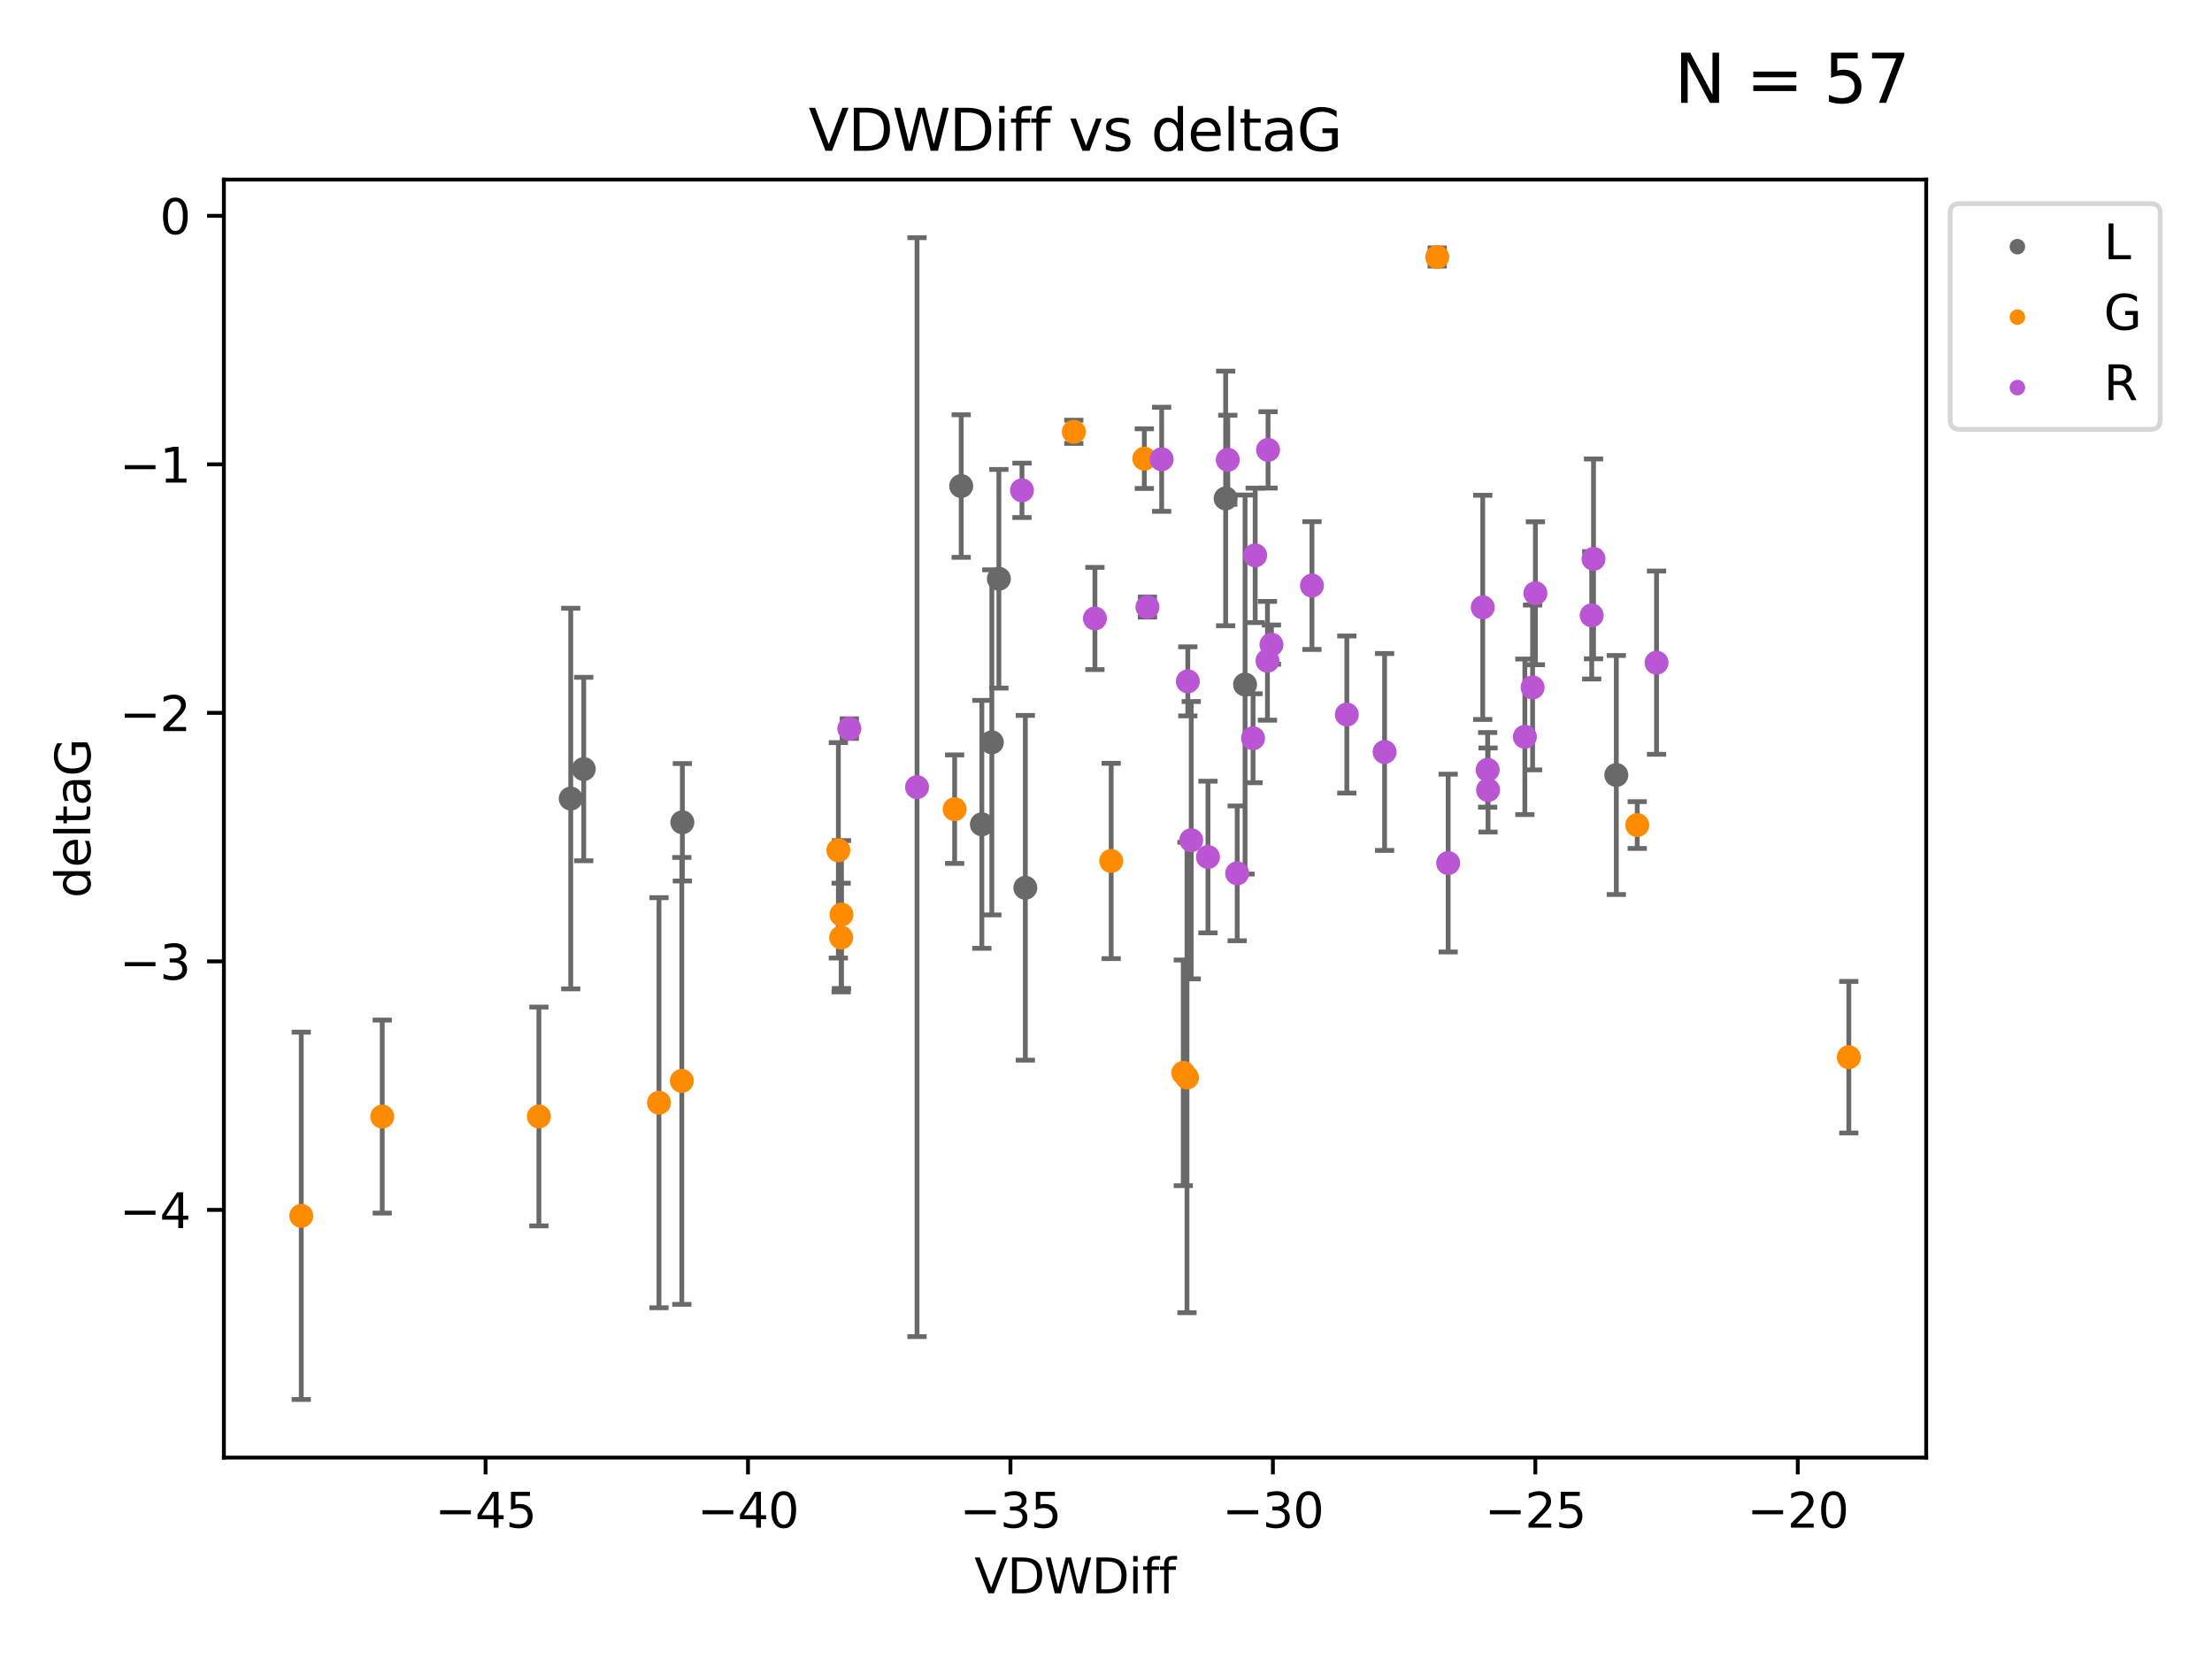 <?xml version="1.0" encoding="utf-8" standalone="no"?>
<!DOCTYPE svg PUBLIC "-//W3C//DTD SVG 1.1//EN"
  "http://www.w3.org/Graphics/SVG/1.1/DTD/svg11.dtd">
<svg xmlns:xlink="http://www.w3.org/1999/xlink" width="460.8pt" height="345.6pt" viewBox="0 0 460.8 345.6" xmlns="http://www.w3.org/2000/svg" version="1.1">
 <defs>
  <style type="text/css">*{stroke-linejoin: round; stroke-linecap: butt}</style>
 </defs>
 <g id="figure_1">
  <g id="patch_1">
   <path d="M 0 345.6 
L 460.8 345.6 
L 460.8 0 
L 0 0 
z
" style="fill: #ffffff"/>
  </g>
  <g id="axes_1">
   <g id="patch_2">
    <path d="M 46.64 303.64 
L 401.26 303.64 
L 401.26 37.411 
L 46.64 37.411 
z
" style="fill: #ffffff"/>
   </g>
   <g id="PathCollection_1">
    <defs>
     <path id="m19dc68091d" d="M 0 1.118 
C 0.297 1.118 0.581 1 0.791 0.791 
C 1 0.581 1.118 0.297 1.118 0 
C 1.118 -0.297 1 -0.581 0.791 -0.791 
C 0.581 -1 0.297 -1.118 0 -1.118 
C -0.297 -1.118 -0.581 -1 -0.791 -0.791 
C -1 -0.581 -1.118 -0.297 -1.118 0 
C -1.118 0.297 -1 0.581 -0.791 0.791 
C -0.581 1 -0.297 1.118 0 1.118 
z
" style="stroke: #696969"/>
    </defs>
    <g clip-path="url(#p7f2672337b)">
     <use xlink:href="#m19dc68091d" x="142.147" y="171.295" style="fill: #696969; stroke: #696969"/>
     <use xlink:href="#m19dc68091d" x="121.605" y="160.206" style="fill: #696969; stroke: #696969"/>
     <use xlink:href="#m19dc68091d" x="118.896" y="166.355" style="fill: #696969; stroke: #696969"/>
     <use xlink:href="#m19dc68091d" x="213.596" y="184.942" style="fill: #696969; stroke: #696969"/>
     <use xlink:href="#m19dc68091d" x="255.328" y="103.833" style="fill: #696969; stroke: #696969"/>
     <use xlink:href="#m19dc68091d" x="206.617" y="154.643" style="fill: #696969; stroke: #696969"/>
     <use xlink:href="#m19dc68091d" x="208.085" y="120.568" style="fill: #696969; stroke: #696969"/>
     <use xlink:href="#m19dc68091d" x="204.54" y="171.721" style="fill: #696969; stroke: #696969"/>
     <use xlink:href="#m19dc68091d" x="200.235" y="101.253" style="fill: #696969; stroke: #696969"/>
     <use xlink:href="#m19dc68091d" x="259.368" y="142.601" style="fill: #696969; stroke: #696969"/>
     <use xlink:href="#m19dc68091d" x="336.708" y="161.448" style="fill: #696969; stroke: #696969"/>
    </g>
   </g>
   <g id="PathCollection_2">
    <defs>
     <path id="m31aea46e42" d="M 0 1.118 
C 0.297 1.118 0.581 1 0.791 0.791 
C 1 0.581 1.118 0.297 1.118 0 
C 1.118 -0.297 1 -0.581 0.791 -0.791 
C 0.581 -1 0.297 -1.118 0 -1.118 
C -0.297 -1.118 -0.581 -1 -0.791 -0.791 
C -1 -0.581 -1.118 -0.297 -1.118 0 
C -1.118 0.297 -1 0.581 -0.791 0.791 
C -0.581 1 -0.297 1.118 0 1.118 
z
" style="stroke: #ff8c00"/>
    </defs>
    <g clip-path="url(#p7f2672337b)">
     <use xlink:href="#m31aea46e42" x="62.759" y="253.277" style="fill: #ff8c00; stroke: #ff8c00"/>
     <use xlink:href="#m31aea46e42" x="137.282" y="229.715" style="fill: #ff8c00; stroke: #ff8c00"/>
     <use xlink:href="#m31aea46e42" x="112.263" y="232.582" style="fill: #ff8c00; stroke: #ff8c00"/>
     <use xlink:href="#m31aea46e42" x="175.228" y="195.305" style="fill: #ff8c00; stroke: #ff8c00"/>
     <use xlink:href="#m31aea46e42" x="79.626" y="232.601" style="fill: #ff8c00; stroke: #ff8c00"/>
     <use xlink:href="#m31aea46e42" x="174.648" y="177.138" style="fill: #ff8c00; stroke: #ff8c00"/>
     <use xlink:href="#m31aea46e42" x="198.869" y="168.563" style="fill: #ff8c00; stroke: #ff8c00"/>
     <use xlink:href="#m31aea46e42" x="231.479" y="179.353" style="fill: #ff8c00; stroke: #ff8c00"/>
     <use xlink:href="#m31aea46e42" x="142.034" y="225.172" style="fill: #ff8c00; stroke: #ff8c00"/>
     <use xlink:href="#m31aea46e42" x="247.275" y="224.464" style="fill: #ff8c00; stroke: #ff8c00"/>
     <use xlink:href="#m31aea46e42" x="175.293" y="190.515" style="fill: #ff8c00; stroke: #ff8c00"/>
     <use xlink:href="#m31aea46e42" x="299.4" y="53.537" style="fill: #ff8c00; stroke: #ff8c00"/>
     <use xlink:href="#m31aea46e42" x="341.065" y="171.874" style="fill: #ff8c00; stroke: #ff8c00"/>
     <use xlink:href="#m31aea46e42" x="246.498" y="223.491" style="fill: #ff8c00; stroke: #ff8c00"/>
     <use xlink:href="#m31aea46e42" x="223.694" y="89.954" style="fill: #ff8c00; stroke: #ff8c00"/>
     <use xlink:href="#m31aea46e42" x="385.141" y="220.235" style="fill: #ff8c00; stroke: #ff8c00"/>
     <use xlink:href="#m31aea46e42" x="238.383" y="95.543" style="fill: #ff8c00; stroke: #ff8c00"/>
    </g>
   </g>
   <g id="PathCollection_3">
    <defs>
     <path id="mb47b9205b5" d="M 0 1.118 
C 0.297 1.118 0.581 1 0.791 0.791 
C 1 0.581 1.118 0.297 1.118 0 
C 1.118 -0.297 1 -0.581 0.791 -0.791 
C 0.581 -1 0.297 -1.118 0 -1.118 
C -0.297 -1.118 -0.581 -1 -0.791 -0.791 
C -1 -0.581 -1.118 -0.297 -1.118 0 
C -1.118 0.297 -1 0.581 -0.791 0.791 
C -0.581 1 -0.297 1.118 0 1.118 
z
" style="stroke: #ba55d3"/>
    </defs>
    <g clip-path="url(#p7f2672337b)">
     <use xlink:href="#mb47b9205b5" x="288.436" y="156.647" style="fill: #ba55d3; stroke: #ba55d3"/>
     <use xlink:href="#mb47b9205b5" x="176.927" y="151.776" style="fill: #ba55d3; stroke: #ba55d3"/>
     <use xlink:href="#mb47b9205b5" x="301.68" y="179.791" style="fill: #ba55d3; stroke: #ba55d3"/>
     <use xlink:href="#mb47b9205b5" x="308.882" y="126.523" style="fill: #ba55d3; stroke: #ba55d3"/>
     <use xlink:href="#mb47b9205b5" x="191.034" y="163.978" style="fill: #ba55d3; stroke: #ba55d3"/>
     <use xlink:href="#mb47b9205b5" x="248.155" y="175.031" style="fill: #ba55d3; stroke: #ba55d3"/>
     <use xlink:href="#mb47b9205b5" x="228.092" y="128.839" style="fill: #ba55d3; stroke: #ba55d3"/>
     <use xlink:href="#mb47b9205b5" x="264.865" y="134.289" style="fill: #ba55d3; stroke: #ba55d3"/>
     <use xlink:href="#mb47b9205b5" x="261.036" y="153.79" style="fill: #ba55d3; stroke: #ba55d3"/>
     <use xlink:href="#mb47b9205b5" x="309.989" y="164.573" style="fill: #ba55d3; stroke: #ba55d3"/>
     <use xlink:href="#mb47b9205b5" x="331.962" y="116.425" style="fill: #ba55d3; stroke: #ba55d3"/>
     <use xlink:href="#mb47b9205b5" x="241.993" y="95.678" style="fill: #ba55d3; stroke: #ba55d3"/>
     <use xlink:href="#mb47b9205b5" x="273.305" y="121.982" style="fill: #ba55d3; stroke: #ba55d3"/>
     <use xlink:href="#mb47b9205b5" x="319.268" y="143.206" style="fill: #ba55d3; stroke: #ba55d3"/>
     <use xlink:href="#mb47b9205b5" x="261.48" y="115.69" style="fill: #ba55d3; stroke: #ba55d3"/>
     <use xlink:href="#mb47b9205b5" x="251.642" y="178.529" style="fill: #ba55d3; stroke: #ba55d3"/>
     <use xlink:href="#mb47b9205b5" x="309.905" y="160.374" style="fill: #ba55d3; stroke: #ba55d3"/>
     <use xlink:href="#mb47b9205b5" x="317.657" y="153.488" style="fill: #ba55d3; stroke: #ba55d3"/>
     <use xlink:href="#mb47b9205b5" x="264.033" y="137.652" style="fill: #ba55d3; stroke: #ba55d3"/>
     <use xlink:href="#mb47b9205b5" x="239.037" y="126.465" style="fill: #ba55d3; stroke: #ba55d3"/>
     <use xlink:href="#mb47b9205b5" x="212.896" y="102.146" style="fill: #ba55d3; stroke: #ba55d3"/>
     <use xlink:href="#mb47b9205b5" x="255.769" y="95.785" style="fill: #ba55d3; stroke: #ba55d3"/>
     <use xlink:href="#mb47b9205b5" x="345.089" y="138.048" style="fill: #ba55d3; stroke: #ba55d3"/>
     <use xlink:href="#mb47b9205b5" x="247.443" y="141.938" style="fill: #ba55d3; stroke: #ba55d3"/>
     <use xlink:href="#mb47b9205b5" x="331.582" y="128.184" style="fill: #ba55d3; stroke: #ba55d3"/>
     <use xlink:href="#mb47b9205b5" x="319.855" y="123.585" style="fill: #ba55d3; stroke: #ba55d3"/>
     <use xlink:href="#mb47b9205b5" x="280.568" y="148.851" style="fill: #ba55d3; stroke: #ba55d3"/>
     <use xlink:href="#mb47b9205b5" x="257.73" y="181.934" style="fill: #ba55d3; stroke: #ba55d3"/>
     <use xlink:href="#mb47b9205b5" x="264.158" y="93.721" style="fill: #ba55d3; stroke: #ba55d3"/>
    </g>
   </g>
   <g id="matplotlib.axis_1">
    <g id="xtick_1">
     <g id="line2d_1">
      <defs>
       <path id="m1584b63b48" d="M 0 0 
L 0 3.5 
" style="stroke: #000000; stroke-width: 0.8"/>
      </defs>
      <g>
       <use xlink:href="#m1584b63b48" x="101.151" y="303.64" style="stroke: #000000; stroke-width: 0.8"/>
      </g>
     </g>
     <g id="text_1">
      <!-- −45 -->
      <g transform="translate(90.598 318.238)scale(0.1 -0.1)">
       <defs>
        <path id="DejaVuSans-2212" d="M 678 2272 
L 4684 2272 
L 4684 1741 
L 678 1741 
L 678 2272 
z
" transform="scale(0.016)"/>
        <path id="DejaVuSans-34" d="M 2419 4116 
L 825 1625 
L 2419 1625 
L 2419 4116 
z
M 2253 4666 
L 3047 4666 
L 3047 1625 
L 3713 1625 
L 3713 1100 
L 3047 1100 
L 3047 0 
L 2419 0 
L 2419 1100 
L 313 1100 
L 313 1709 
L 2253 4666 
z
" transform="scale(0.016)"/>
        <path id="DejaVuSans-35" d="M 691 4666 
L 3169 4666 
L 3169 4134 
L 1269 4134 
L 1269 2991 
Q 1406 3038 1543 3061 
Q 1681 3084 1819 3084 
Q 2600 3084 3056 2656 
Q 3513 2228 3513 1497 
Q 3513 744 3044 326 
Q 2575 -91 1722 -91 
Q 1428 -91 1123 -41 
Q 819 9 494 109 
L 494 744 
Q 775 591 1075 516 
Q 1375 441 1709 441 
Q 2250 441 2565 725 
Q 2881 1009 2881 1497 
Q 2881 1984 2565 2268 
Q 2250 2553 1709 2553 
Q 1456 2553 1204 2497 
Q 953 2441 691 2322 
L 691 4666 
z
" transform="scale(0.016)"/>
       </defs>
       <use xlink:href="#DejaVuSans-2212"/>
       <use xlink:href="#DejaVuSans-34" x="83.789"/>
       <use xlink:href="#DejaVuSans-35" x="147.412"/>
      </g>
     </g>
    </g>
    <g id="xtick_2">
     <g id="line2d_2">
      <g>
       <use xlink:href="#m1584b63b48" x="155.823" y="303.64" style="stroke: #000000; stroke-width: 0.8"/>
      </g>
     </g>
     <g id="text_2">
      <!-- −40 -->
      <g transform="translate(145.27 318.238)scale(0.1 -0.1)">
       <defs>
        <path id="DejaVuSans-30" d="M 2034 4250 
Q 1547 4250 1301 3770 
Q 1056 3291 1056 2328 
Q 1056 1369 1301 889 
Q 1547 409 2034 409 
Q 2525 409 2770 889 
Q 3016 1369 3016 2328 
Q 3016 3291 2770 3770 
Q 2525 4250 2034 4250 
z
M 2034 4750 
Q 2819 4750 3233 4129 
Q 3647 3509 3647 2328 
Q 3647 1150 3233 529 
Q 2819 -91 2034 -91 
Q 1250 -91 836 529 
Q 422 1150 422 2328 
Q 422 3509 836 4129 
Q 1250 4750 2034 4750 
z
" transform="scale(0.016)"/>
       </defs>
       <use xlink:href="#DejaVuSans-2212"/>
       <use xlink:href="#DejaVuSans-34" x="83.789"/>
       <use xlink:href="#DejaVuSans-30" x="147.412"/>
      </g>
     </g>
    </g>
    <g id="xtick_3">
     <g id="line2d_3">
      <g>
       <use xlink:href="#m1584b63b48" x="210.495" y="303.64" style="stroke: #000000; stroke-width: 0.8"/>
      </g>
     </g>
     <g id="text_3">
      <!-- −35 -->
      <g transform="translate(199.942 318.238)scale(0.1 -0.1)">
       <defs>
        <path id="DejaVuSans-33" d="M 2597 2516 
Q 3050 2419 3304 2112 
Q 3559 1806 3559 1356 
Q 3559 666 3084 287 
Q 2609 -91 1734 -91 
Q 1441 -91 1130 -33 
Q 819 25 488 141 
L 488 750 
Q 750 597 1062 519 
Q 1375 441 1716 441 
Q 2309 441 2620 675 
Q 2931 909 2931 1356 
Q 2931 1769 2642 2001 
Q 2353 2234 1838 2234 
L 1294 2234 
L 1294 2753 
L 1863 2753 
Q 2328 2753 2575 2939 
Q 2822 3125 2822 3475 
Q 2822 3834 2567 4026 
Q 2313 4219 1838 4219 
Q 1578 4219 1281 4162 
Q 984 4106 628 3988 
L 628 4550 
Q 988 4650 1302 4700 
Q 1616 4750 1894 4750 
Q 2613 4750 3031 4423 
Q 3450 4097 3450 3541 
Q 3450 3153 3228 2886 
Q 3006 2619 2597 2516 
z
" transform="scale(0.016)"/>
       </defs>
       <use xlink:href="#DejaVuSans-2212"/>
       <use xlink:href="#DejaVuSans-33" x="83.789"/>
       <use xlink:href="#DejaVuSans-35" x="147.412"/>
      </g>
     </g>
    </g>
    <g id="xtick_4">
     <g id="line2d_4">
      <g>
       <use xlink:href="#m1584b63b48" x="265.167" y="303.64" style="stroke: #000000; stroke-width: 0.8"/>
      </g>
     </g>
     <g id="text_4">
      <!-- −30 -->
      <g transform="translate(254.614 318.238)scale(0.1 -0.1)">
       <use xlink:href="#DejaVuSans-2212"/>
       <use xlink:href="#DejaVuSans-33" x="83.789"/>
       <use xlink:href="#DejaVuSans-30" x="147.412"/>
      </g>
     </g>
    </g>
    <g id="xtick_5">
     <g id="line2d_5">
      <g>
       <use xlink:href="#m1584b63b48" x="319.839" y="303.64" style="stroke: #000000; stroke-width: 0.8"/>
      </g>
     </g>
     <g id="text_5">
      <!-- −25 -->
      <g transform="translate(309.286 318.238)scale(0.1 -0.1)">
       <defs>
        <path id="DejaVuSans-32" d="M 1228 531 
L 3431 531 
L 3431 0 
L 469 0 
L 469 531 
Q 828 903 1448 1529 
Q 2069 2156 2228 2338 
Q 2531 2678 2651 2914 
Q 2772 3150 2772 3378 
Q 2772 3750 2511 3984 
Q 2250 4219 1831 4219 
Q 1534 4219 1204 4116 
Q 875 4013 500 3803 
L 500 4441 
Q 881 4594 1212 4672 
Q 1544 4750 1819 4750 
Q 2544 4750 2975 4387 
Q 3406 4025 3406 3419 
Q 3406 3131 3298 2873 
Q 3191 2616 2906 2266 
Q 2828 2175 2409 1742 
Q 1991 1309 1228 531 
z
" transform="scale(0.016)"/>
       </defs>
       <use xlink:href="#DejaVuSans-2212"/>
       <use xlink:href="#DejaVuSans-32" x="83.789"/>
       <use xlink:href="#DejaVuSans-35" x="147.412"/>
      </g>
     </g>
    </g>
    <g id="xtick_6">
     <g id="line2d_6">
      <g>
       <use xlink:href="#m1584b63b48" x="374.51" y="303.64" style="stroke: #000000; stroke-width: 0.8"/>
      </g>
     </g>
     <g id="text_6">
      <!-- −20 -->
      <g transform="translate(363.958 318.238)scale(0.1 -0.1)">
       <use xlink:href="#DejaVuSans-2212"/>
       <use xlink:href="#DejaVuSans-32" x="83.789"/>
       <use xlink:href="#DejaVuSans-30" x="147.412"/>
      </g>
     </g>
    </g>
    <g id="text_7">
     <!-- VDWDiff -->
     <g transform="translate(202.977 331.917)scale(0.1 -0.1)">
      <defs>
       <path id="DejaVuSans-56" d="M 1831 0 
L 50 4666 
L 709 4666 
L 2188 738 
L 3669 4666 
L 4325 4666 
L 2547 0 
L 1831 0 
z
" transform="scale(0.016)"/>
       <path id="DejaVuSans-44" d="M 1259 4147 
L 1259 519 
L 2022 519 
Q 2988 519 3436 956 
Q 3884 1394 3884 2338 
Q 3884 3275 3436 3711 
Q 2988 4147 2022 4147 
L 1259 4147 
z
M 628 4666 
L 1925 4666 
Q 3281 4666 3915 4102 
Q 4550 3538 4550 2338 
Q 4550 1131 3912 565 
Q 3275 0 1925 0 
L 628 0 
L 628 4666 
z
" transform="scale(0.016)"/>
       <path id="DejaVuSans-57" d="M 213 4666 
L 850 4666 
L 1831 722 
L 2809 4666 
L 3519 4666 
L 4500 722 
L 5478 4666 
L 6119 4666 
L 4947 0 
L 4153 0 
L 3169 4050 
L 2175 0 
L 1381 0 
L 213 4666 
z
" transform="scale(0.016)"/>
       <path id="DejaVuSans-69" d="M 603 3500 
L 1178 3500 
L 1178 0 
L 603 0 
L 603 3500 
z
M 603 4863 
L 1178 4863 
L 1178 4134 
L 603 4134 
L 603 4863 
z
" transform="scale(0.016)"/>
       <path id="DejaVuSans-66" d="M 2375 4863 
L 2375 4384 
L 1825 4384 
Q 1516 4384 1395 4259 
Q 1275 4134 1275 3809 
L 1275 3500 
L 2222 3500 
L 2222 3053 
L 1275 3053 
L 1275 0 
L 697 0 
L 697 3053 
L 147 3053 
L 147 3500 
L 697 3500 
L 697 3744 
Q 697 4328 969 4595 
Q 1241 4863 1831 4863 
L 2375 4863 
z
" transform="scale(0.016)"/>
      </defs>
      <use xlink:href="#DejaVuSans-56"/>
      <use xlink:href="#DejaVuSans-44" x="68.408"/>
      <use xlink:href="#DejaVuSans-57" x="145.41"/>
      <use xlink:href="#DejaVuSans-44" x="244.287"/>
      <use xlink:href="#DejaVuSans-69" x="321.289"/>
      <use xlink:href="#DejaVuSans-66" x="349.072"/>
      <use xlink:href="#DejaVuSans-66" x="384.277"/>
     </g>
    </g>
   </g>
   <g id="matplotlib.axis_2">
    <g id="ytick_1">
     <g id="line2d_7">
      <defs>
       <path id="m2fabf41b59" d="M 0 0 
L -3.5 0 
" style="stroke: #000000; stroke-width: 0.8"/>
      </defs>
      <g>
       <use xlink:href="#m2fabf41b59" x="46.64" y="252.039" style="stroke: #000000; stroke-width: 0.8"/>
      </g>
     </g>
     <g id="text_8">
      <!-- −4 -->
      <g transform="translate(24.898 255.839)scale(0.1 -0.1)">
       <use xlink:href="#DejaVuSans-2212"/>
       <use xlink:href="#DejaVuSans-34" x="83.789"/>
      </g>
     </g>
    </g>
    <g id="ytick_2">
     <g id="line2d_8">
      <g>
       <use xlink:href="#m2fabf41b59" x="46.64" y="200.27" style="stroke: #000000; stroke-width: 0.8"/>
      </g>
     </g>
     <g id="text_9">
      <!-- −3 -->
      <g transform="translate(24.898 204.069)scale(0.1 -0.1)">
       <use xlink:href="#DejaVuSans-2212"/>
       <use xlink:href="#DejaVuSans-33" x="83.789"/>
      </g>
     </g>
    </g>
    <g id="ytick_3">
     <g id="line2d_9">
      <g>
       <use xlink:href="#m2fabf41b59" x="46.64" y="148.501" style="stroke: #000000; stroke-width: 0.8"/>
      </g>
     </g>
     <g id="text_10">
      <!-- −2 -->
      <g transform="translate(24.898 152.3)scale(0.1 -0.1)">
       <use xlink:href="#DejaVuSans-2212"/>
       <use xlink:href="#DejaVuSans-32" x="83.789"/>
      </g>
     </g>
    </g>
    <g id="ytick_4">
     <g id="line2d_10">
      <g>
       <use xlink:href="#m2fabf41b59" x="46.64" y="96.732" style="stroke: #000000; stroke-width: 0.8"/>
      </g>
     </g>
     <g id="text_11">
      <!-- −1 -->
      <g transform="translate(24.898 100.531)scale(0.1 -0.1)">
       <defs>
        <path id="DejaVuSans-31" d="M 794 531 
L 1825 531 
L 1825 4091 
L 703 3866 
L 703 4441 
L 1819 4666 
L 2450 4666 
L 2450 531 
L 3481 531 
L 3481 0 
L 794 0 
L 794 531 
z
" transform="scale(0.016)"/>
       </defs>
       <use xlink:href="#DejaVuSans-2212"/>
       <use xlink:href="#DejaVuSans-31" x="83.789"/>
      </g>
     </g>
    </g>
    <g id="ytick_5">
     <g id="line2d_11">
      <g>
       <use xlink:href="#m2fabf41b59" x="46.64" y="44.962" style="stroke: #000000; stroke-width: 0.8"/>
      </g>
     </g>
     <g id="text_12">
      <!-- 0 -->
      <g transform="translate(33.278 48.762)scale(0.1 -0.1)">
       <use xlink:href="#DejaVuSans-30"/>
      </g>
     </g>
    </g>
    <g id="text_13">
     <!-- deltaG -->
     <g transform="translate(18.818 187.064)rotate(-90)scale(0.1 -0.1)">
      <defs>
       <path id="DejaVuSans-64" d="M 2906 2969 
L 2906 4863 
L 3481 4863 
L 3481 0 
L 2906 0 
L 2906 525 
Q 2725 213 2448 61 
Q 2172 -91 1784 -91 
Q 1150 -91 751 415 
Q 353 922 353 1747 
Q 353 2572 751 3078 
Q 1150 3584 1784 3584 
Q 2172 3584 2448 3432 
Q 2725 3281 2906 2969 
z
M 947 1747 
Q 947 1113 1208 752 
Q 1469 391 1925 391 
Q 2381 391 2643 752 
Q 2906 1113 2906 1747 
Q 2906 2381 2643 2742 
Q 2381 3103 1925 3103 
Q 1469 3103 1208 2742 
Q 947 2381 947 1747 
z
" transform="scale(0.016)"/>
       <path id="DejaVuSans-65" d="M 3597 1894 
L 3597 1613 
L 953 1613 
Q 991 1019 1311 708 
Q 1631 397 2203 397 
Q 2534 397 2845 478 
Q 3156 559 3463 722 
L 3463 178 
Q 3153 47 2828 -22 
Q 2503 -91 2169 -91 
Q 1331 -91 842 396 
Q 353 884 353 1716 
Q 353 2575 817 3079 
Q 1281 3584 2069 3584 
Q 2775 3584 3186 3129 
Q 3597 2675 3597 1894 
z
M 3022 2063 
Q 3016 2534 2758 2815 
Q 2500 3097 2075 3097 
Q 1594 3097 1305 2825 
Q 1016 2553 972 2059 
L 3022 2063 
z
" transform="scale(0.016)"/>
       <path id="DejaVuSans-6c" d="M 603 4863 
L 1178 4863 
L 1178 0 
L 603 0 
L 603 4863 
z
" transform="scale(0.016)"/>
       <path id="DejaVuSans-74" d="M 1172 4494 
L 1172 3500 
L 2356 3500 
L 2356 3053 
L 1172 3053 
L 1172 1153 
Q 1172 725 1289 603 
Q 1406 481 1766 481 
L 2356 481 
L 2356 0 
L 1766 0 
Q 1100 0 847 248 
Q 594 497 594 1153 
L 594 3053 
L 172 3053 
L 172 3500 
L 594 3500 
L 594 4494 
L 1172 4494 
z
" transform="scale(0.016)"/>
       <path id="DejaVuSans-61" d="M 2194 1759 
Q 1497 1759 1228 1600 
Q 959 1441 959 1056 
Q 959 750 1161 570 
Q 1363 391 1709 391 
Q 2188 391 2477 730 
Q 2766 1069 2766 1631 
L 2766 1759 
L 2194 1759 
z
M 3341 1997 
L 3341 0 
L 2766 0 
L 2766 531 
Q 2569 213 2275 61 
Q 1981 -91 1556 -91 
Q 1019 -91 701 211 
Q 384 513 384 1019 
Q 384 1609 779 1909 
Q 1175 2209 1959 2209 
L 2766 2209 
L 2766 2266 
Q 2766 2663 2505 2880 
Q 2244 3097 1772 3097 
Q 1472 3097 1187 3025 
Q 903 2953 641 2809 
L 641 3341 
Q 956 3463 1253 3523 
Q 1550 3584 1831 3584 
Q 2591 3584 2966 3190 
Q 3341 2797 3341 1997 
z
" transform="scale(0.016)"/>
       <path id="DejaVuSans-47" d="M 3809 666 
L 3809 1919 
L 2778 1919 
L 2778 2438 
L 4434 2438 
L 4434 434 
Q 4069 175 3628 42 
Q 3188 -91 2688 -91 
Q 1594 -91 976 548 
Q 359 1188 359 2328 
Q 359 3472 976 4111 
Q 1594 4750 2688 4750 
Q 3144 4750 3555 4637 
Q 3966 4525 4313 4306 
L 4313 3634 
Q 3963 3931 3569 4081 
Q 3175 4231 2741 4231 
Q 1884 4231 1454 3753 
Q 1025 3275 1025 2328 
Q 1025 1384 1454 906 
Q 1884 428 2741 428 
Q 3075 428 3337 486 
Q 3600 544 3809 666 
z
" transform="scale(0.016)"/>
      </defs>
      <use xlink:href="#DejaVuSans-64"/>
      <use xlink:href="#DejaVuSans-65" x="63.477"/>
      <use xlink:href="#DejaVuSans-6c" x="125"/>
      <use xlink:href="#DejaVuSans-74" x="152.783"/>
      <use xlink:href="#DejaVuSans-61" x="191.992"/>
      <use xlink:href="#DejaVuSans-47" x="253.271"/>
     </g>
    </g>
   </g>
   <g id="LineCollection_1">
    <path d="M 142.147 183.524 
L 142.147 159.065 
" clip-path="url(#p7f2672337b)" style="fill: none; stroke: #696969"/>
    <path d="M 121.605 179.315 
L 121.605 141.098 
" clip-path="url(#p7f2672337b)" style="fill: none; stroke: #696969"/>
    <path d="M 118.896 206.006 
L 118.896 126.704 
" clip-path="url(#p7f2672337b)" style="fill: none; stroke: #696969"/>
    <path d="M 213.596 220.845 
L 213.596 149.038 
" clip-path="url(#p7f2672337b)" style="fill: none; stroke: #696969"/>
    <path d="M 255.328 130.35 
L 255.328 77.316 
" clip-path="url(#p7f2672337b)" style="fill: none; stroke: #696969"/>
    <path d="M 206.617 190.591 
L 206.617 118.695 
" clip-path="url(#p7f2672337b)" style="fill: none; stroke: #696969"/>
    <path d="M 208.085 143.338 
L 208.085 97.797 
" clip-path="url(#p7f2672337b)" style="fill: none; stroke: #696969"/>
    <path d="M 204.54 197.544 
L 204.54 145.898 
" clip-path="url(#p7f2672337b)" style="fill: none; stroke: #696969"/>
    <path d="M 200.235 116.1 
L 200.235 86.406 
" clip-path="url(#p7f2672337b)" style="fill: none; stroke: #696969"/>
    <path d="M 259.368 182.081 
L 259.368 103.122 
" clip-path="url(#p7f2672337b)" style="fill: none; stroke: #696969"/>
    <path d="M 336.708 186.343 
L 336.708 136.554 
" clip-path="url(#p7f2672337b)" style="fill: none; stroke: #696969"/>
   </g>
   <g id="line2d_12">
    <defs>
     <path id="m9c505a099f" d="M 2 0 
L -2 -0 
" style="stroke: #696969"/>
    </defs>
    <g clip-path="url(#p7f2672337b)">
     <use xlink:href="#m9c505a099f" x="142.147" y="183.524" style="fill: #696969; stroke: #696969"/>
     <use xlink:href="#m9c505a099f" x="121.605" y="179.315" style="fill: #696969; stroke: #696969"/>
     <use xlink:href="#m9c505a099f" x="118.896" y="206.006" style="fill: #696969; stroke: #696969"/>
     <use xlink:href="#m9c505a099f" x="213.596" y="220.845" style="fill: #696969; stroke: #696969"/>
     <use xlink:href="#m9c505a099f" x="255.328" y="130.35" style="fill: #696969; stroke: #696969"/>
     <use xlink:href="#m9c505a099f" x="206.617" y="190.591" style="fill: #696969; stroke: #696969"/>
     <use xlink:href="#m9c505a099f" x="208.085" y="143.338" style="fill: #696969; stroke: #696969"/>
     <use xlink:href="#m9c505a099f" x="204.54" y="197.544" style="fill: #696969; stroke: #696969"/>
     <use xlink:href="#m9c505a099f" x="200.235" y="116.1" style="fill: #696969; stroke: #696969"/>
     <use xlink:href="#m9c505a099f" x="259.368" y="182.081" style="fill: #696969; stroke: #696969"/>
     <use xlink:href="#m9c505a099f" x="336.708" y="186.343" style="fill: #696969; stroke: #696969"/>
    </g>
   </g>
   <g id="line2d_13">
    <g clip-path="url(#p7f2672337b)">
     <use xlink:href="#m9c505a099f" x="142.147" y="159.065" style="fill: #696969; stroke: #696969"/>
     <use xlink:href="#m9c505a099f" x="121.605" y="141.098" style="fill: #696969; stroke: #696969"/>
     <use xlink:href="#m9c505a099f" x="118.896" y="126.704" style="fill: #696969; stroke: #696969"/>
     <use xlink:href="#m9c505a099f" x="213.596" y="149.038" style="fill: #696969; stroke: #696969"/>
     <use xlink:href="#m9c505a099f" x="255.328" y="77.316" style="fill: #696969; stroke: #696969"/>
     <use xlink:href="#m9c505a099f" x="206.617" y="118.695" style="fill: #696969; stroke: #696969"/>
     <use xlink:href="#m9c505a099f" x="208.085" y="97.797" style="fill: #696969; stroke: #696969"/>
     <use xlink:href="#m9c505a099f" x="204.54" y="145.898" style="fill: #696969; stroke: #696969"/>
     <use xlink:href="#m9c505a099f" x="200.235" y="86.406" style="fill: #696969; stroke: #696969"/>
     <use xlink:href="#m9c505a099f" x="259.368" y="103.122" style="fill: #696969; stroke: #696969"/>
     <use xlink:href="#m9c505a099f" x="336.708" y="136.554" style="fill: #696969; stroke: #696969"/>
    </g>
   </g>
   <g id="LineCollection_2">
    <path d="M 62.759 291.539 
L 62.759 215.016 
" clip-path="url(#p7f2672337b)" style="fill: none; stroke: #696969"/>
    <path d="M 137.282 272.433 
L 137.282 186.997 
" clip-path="url(#p7f2672337b)" style="fill: none; stroke: #696969"/>
    <path d="M 112.263 255.374 
L 112.263 209.79 
" clip-path="url(#p7f2672337b)" style="fill: none; stroke: #696969"/>
    <path d="M 175.228 206.628 
L 175.228 183.982 
" clip-path="url(#p7f2672337b)" style="fill: none; stroke: #696969"/>
    <path d="M 79.626 252.705 
L 79.626 212.497 
" clip-path="url(#p7f2672337b)" style="fill: none; stroke: #696969"/>
    <path d="M 174.648 199.574 
L 174.648 154.702 
" clip-path="url(#p7f2672337b)" style="fill: none; stroke: #696969"/>
    <path d="M 198.869 179.865 
L 198.869 157.261 
" clip-path="url(#p7f2672337b)" style="fill: none; stroke: #696969"/>
    <path d="M 231.479 199.698 
L 231.479 159.008 
" clip-path="url(#p7f2672337b)" style="fill: none; stroke: #696969"/>
    <path d="M 142.034 271.717 
L 142.034 178.627 
" clip-path="url(#p7f2672337b)" style="fill: none; stroke: #696969"/>
    <path d="M 247.275 273.459 
L 247.275 175.47 
" clip-path="url(#p7f2672337b)" style="fill: none; stroke: #696969"/>
    <path d="M 175.293 205.919 
L 175.293 175.11 
" clip-path="url(#p7f2672337b)" style="fill: none; stroke: #696969"/>
    <path d="M 299.4 55.429 
L 299.4 51.644 
" clip-path="url(#p7f2672337b)" style="fill: none; stroke: #696969"/>
    <path d="M 341.065 176.746 
L 341.065 167.002 
" clip-path="url(#p7f2672337b)" style="fill: none; stroke: #696969"/>
    <path d="M 246.498 246.995 
L 246.498 199.988 
" clip-path="url(#p7f2672337b)" style="fill: none; stroke: #696969"/>
    <path d="M 223.694 92.372 
L 223.694 87.537 
" clip-path="url(#p7f2672337b)" style="fill: none; stroke: #696969"/>
    <path d="M 385.141 236.023 
L 385.141 204.447 
" clip-path="url(#p7f2672337b)" style="fill: none; stroke: #696969"/>
    <path d="M 238.383 101.758 
L 238.383 89.327 
" clip-path="url(#p7f2672337b)" style="fill: none; stroke: #696969"/>
   </g>
   <g id="line2d_14">
    <g clip-path="url(#p7f2672337b)">
     <use xlink:href="#m9c505a099f" x="62.759" y="291.539" style="fill: #696969; stroke: #696969"/>
     <use xlink:href="#m9c505a099f" x="137.282" y="272.433" style="fill: #696969; stroke: #696969"/>
     <use xlink:href="#m9c505a099f" x="112.263" y="255.374" style="fill: #696969; stroke: #696969"/>
     <use xlink:href="#m9c505a099f" x="175.228" y="206.628" style="fill: #696969; stroke: #696969"/>
     <use xlink:href="#m9c505a099f" x="79.626" y="252.705" style="fill: #696969; stroke: #696969"/>
     <use xlink:href="#m9c505a099f" x="174.648" y="199.574" style="fill: #696969; stroke: #696969"/>
     <use xlink:href="#m9c505a099f" x="198.869" y="179.865" style="fill: #696969; stroke: #696969"/>
     <use xlink:href="#m9c505a099f" x="231.479" y="199.698" style="fill: #696969; stroke: #696969"/>
     <use xlink:href="#m9c505a099f" x="142.034" y="271.717" style="fill: #696969; stroke: #696969"/>
     <use xlink:href="#m9c505a099f" x="247.275" y="273.459" style="fill: #696969; stroke: #696969"/>
     <use xlink:href="#m9c505a099f" x="175.293" y="205.919" style="fill: #696969; stroke: #696969"/>
     <use xlink:href="#m9c505a099f" x="299.4" y="55.429" style="fill: #696969; stroke: #696969"/>
     <use xlink:href="#m9c505a099f" x="341.065" y="176.746" style="fill: #696969; stroke: #696969"/>
     <use xlink:href="#m9c505a099f" x="246.498" y="246.995" style="fill: #696969; stroke: #696969"/>
     <use xlink:href="#m9c505a099f" x="223.694" y="92.372" style="fill: #696969; stroke: #696969"/>
     <use xlink:href="#m9c505a099f" x="385.141" y="236.023" style="fill: #696969; stroke: #696969"/>
     <use xlink:href="#m9c505a099f" x="238.383" y="101.758" style="fill: #696969; stroke: #696969"/>
    </g>
   </g>
   <g id="line2d_15">
    <g clip-path="url(#p7f2672337b)">
     <use xlink:href="#m9c505a099f" x="62.759" y="215.016" style="fill: #696969; stroke: #696969"/>
     <use xlink:href="#m9c505a099f" x="137.282" y="186.997" style="fill: #696969; stroke: #696969"/>
     <use xlink:href="#m9c505a099f" x="112.263" y="209.79" style="fill: #696969; stroke: #696969"/>
     <use xlink:href="#m9c505a099f" x="175.228" y="183.982" style="fill: #696969; stroke: #696969"/>
     <use xlink:href="#m9c505a099f" x="79.626" y="212.497" style="fill: #696969; stroke: #696969"/>
     <use xlink:href="#m9c505a099f" x="174.648" y="154.702" style="fill: #696969; stroke: #696969"/>
     <use xlink:href="#m9c505a099f" x="198.869" y="157.261" style="fill: #696969; stroke: #696969"/>
     <use xlink:href="#m9c505a099f" x="231.479" y="159.008" style="fill: #696969; stroke: #696969"/>
     <use xlink:href="#m9c505a099f" x="142.034" y="178.627" style="fill: #696969; stroke: #696969"/>
     <use xlink:href="#m9c505a099f" x="247.275" y="175.47" style="fill: #696969; stroke: #696969"/>
     <use xlink:href="#m9c505a099f" x="175.293" y="175.11" style="fill: #696969; stroke: #696969"/>
     <use xlink:href="#m9c505a099f" x="299.4" y="51.644" style="fill: #696969; stroke: #696969"/>
     <use xlink:href="#m9c505a099f" x="341.065" y="167.002" style="fill: #696969; stroke: #696969"/>
     <use xlink:href="#m9c505a099f" x="246.498" y="199.988" style="fill: #696969; stroke: #696969"/>
     <use xlink:href="#m9c505a099f" x="223.694" y="87.537" style="fill: #696969; stroke: #696969"/>
     <use xlink:href="#m9c505a099f" x="385.141" y="204.447" style="fill: #696969; stroke: #696969"/>
     <use xlink:href="#m9c505a099f" x="238.383" y="89.327" style="fill: #696969; stroke: #696969"/>
    </g>
   </g>
   <g id="LineCollection_3">
    <path d="M 288.436 177.155 
L 288.436 136.139 
" clip-path="url(#p7f2672337b)" style="fill: none; stroke: #696969"/>
    <path d="M 176.927 153.819 
L 176.927 149.734 
" clip-path="url(#p7f2672337b)" style="fill: none; stroke: #696969"/>
    <path d="M 301.68 198.308 
L 301.68 161.273 
" clip-path="url(#p7f2672337b)" style="fill: none; stroke: #696969"/>
    <path d="M 308.882 149.875 
L 308.882 103.171 
" clip-path="url(#p7f2672337b)" style="fill: none; stroke: #696969"/>
    <path d="M 191.034 278.443 
L 191.034 49.513 
" clip-path="url(#p7f2672337b)" style="fill: none; stroke: #696969"/>
    <path d="M 248.155 203.92 
L 248.155 146.142 
" clip-path="url(#p7f2672337b)" style="fill: none; stroke: #696969"/>
    <path d="M 228.092 139.485 
L 228.092 118.194 
" clip-path="url(#p7f2672337b)" style="fill: none; stroke: #696969"/>
    <path d="M 264.865 138.374 
L 264.865 130.204 
" clip-path="url(#p7f2672337b)" style="fill: none; stroke: #696969"/>
    <path d="M 261.036 163.055 
L 261.036 144.525 
" clip-path="url(#p7f2672337b)" style="fill: none; stroke: #696969"/>
    <path d="M 309.989 173.325 
L 309.989 155.821 
" clip-path="url(#p7f2672337b)" style="fill: none; stroke: #696969"/>
    <path d="M 331.962 137.238 
L 331.962 95.611 
" clip-path="url(#p7f2672337b)" style="fill: none; stroke: #696969"/>
    <path d="M 241.993 106.518 
L 241.993 84.838 
" clip-path="url(#p7f2672337b)" style="fill: none; stroke: #696969"/>
    <path d="M 273.305 135.291 
L 273.305 108.672 
" clip-path="url(#p7f2672337b)" style="fill: none; stroke: #696969"/>
    <path d="M 319.268 160.373 
L 319.268 126.039 
" clip-path="url(#p7f2672337b)" style="fill: none; stroke: #696969"/>
    <path d="M 261.48 129.696 
L 261.48 101.685 
" clip-path="url(#p7f2672337b)" style="fill: none; stroke: #696969"/>
    <path d="M 251.642 194.325 
L 251.642 162.734 
" clip-path="url(#p7f2672337b)" style="fill: none; stroke: #696969"/>
    <path d="M 309.905 168.149 
L 309.905 152.599 
" clip-path="url(#p7f2672337b)" style="fill: none; stroke: #696969"/>
    <path d="M 317.657 169.688 
L 317.657 137.288 
" clip-path="url(#p7f2672337b)" style="fill: none; stroke: #696969"/>
    <path d="M 264.033 150.025 
L 264.033 125.279 
" clip-path="url(#p7f2672337b)" style="fill: none; stroke: #696969"/>
    <path d="M 239.037 128.551 
L 239.037 124.38 
" clip-path="url(#p7f2672337b)" style="fill: none; stroke: #696969"/>
    <path d="M 212.896 107.81 
L 212.896 96.482 
" clip-path="url(#p7f2672337b)" style="fill: none; stroke: #696969"/>
    <path d="M 255.769 105.064 
L 255.769 86.506 
" clip-path="url(#p7f2672337b)" style="fill: none; stroke: #696969"/>
    <path d="M 345.089 157.134 
L 345.089 118.961 
" clip-path="url(#p7f2672337b)" style="fill: none; stroke: #696969"/>
    <path d="M 247.443 149.129 
L 247.443 134.747 
" clip-path="url(#p7f2672337b)" style="fill: none; stroke: #696969"/>
    <path d="M 331.582 141.453 
L 331.582 114.915 
" clip-path="url(#p7f2672337b)" style="fill: none; stroke: #696969"/>
    <path d="M 319.855 138.472 
L 319.855 108.699 
" clip-path="url(#p7f2672337b)" style="fill: none; stroke: #696969"/>
    <path d="M 280.568 165.21 
L 280.568 132.491 
" clip-path="url(#p7f2672337b)" style="fill: none; stroke: #696969"/>
    <path d="M 257.73 195.972 
L 257.73 167.896 
" clip-path="url(#p7f2672337b)" style="fill: none; stroke: #696969"/>
    <path d="M 264.158 101.671 
L 264.158 85.771 
" clip-path="url(#p7f2672337b)" style="fill: none; stroke: #696969"/>
   </g>
   <g id="line2d_16">
    <g clip-path="url(#p7f2672337b)">
     <use xlink:href="#m9c505a099f" x="288.436" y="177.155" style="fill: #696969; stroke: #696969"/>
     <use xlink:href="#m9c505a099f" x="176.927" y="153.819" style="fill: #696969; stroke: #696969"/>
     <use xlink:href="#m9c505a099f" x="301.68" y="198.308" style="fill: #696969; stroke: #696969"/>
     <use xlink:href="#m9c505a099f" x="308.882" y="149.875" style="fill: #696969; stroke: #696969"/>
     <use xlink:href="#m9c505a099f" x="191.034" y="278.443" style="fill: #696969; stroke: #696969"/>
     <use xlink:href="#m9c505a099f" x="248.155" y="203.92" style="fill: #696969; stroke: #696969"/>
     <use xlink:href="#m9c505a099f" x="228.092" y="139.485" style="fill: #696969; stroke: #696969"/>
     <use xlink:href="#m9c505a099f" x="264.865" y="138.374" style="fill: #696969; stroke: #696969"/>
     <use xlink:href="#m9c505a099f" x="261.036" y="163.055" style="fill: #696969; stroke: #696969"/>
     <use xlink:href="#m9c505a099f" x="309.989" y="173.325" style="fill: #696969; stroke: #696969"/>
     <use xlink:href="#m9c505a099f" x="331.962" y="137.238" style="fill: #696969; stroke: #696969"/>
     <use xlink:href="#m9c505a099f" x="241.993" y="106.518" style="fill: #696969; stroke: #696969"/>
     <use xlink:href="#m9c505a099f" x="273.305" y="135.291" style="fill: #696969; stroke: #696969"/>
     <use xlink:href="#m9c505a099f" x="319.268" y="160.373" style="fill: #696969; stroke: #696969"/>
     <use xlink:href="#m9c505a099f" x="261.48" y="129.696" style="fill: #696969; stroke: #696969"/>
     <use xlink:href="#m9c505a099f" x="251.642" y="194.325" style="fill: #696969; stroke: #696969"/>
     <use xlink:href="#m9c505a099f" x="309.905" y="168.149" style="fill: #696969; stroke: #696969"/>
     <use xlink:href="#m9c505a099f" x="317.657" y="169.688" style="fill: #696969; stroke: #696969"/>
     <use xlink:href="#m9c505a099f" x="264.033" y="150.025" style="fill: #696969; stroke: #696969"/>
     <use xlink:href="#m9c505a099f" x="239.037" y="128.551" style="fill: #696969; stroke: #696969"/>
     <use xlink:href="#m9c505a099f" x="212.896" y="107.81" style="fill: #696969; stroke: #696969"/>
     <use xlink:href="#m9c505a099f" x="255.769" y="105.064" style="fill: #696969; stroke: #696969"/>
     <use xlink:href="#m9c505a099f" x="345.089" y="157.134" style="fill: #696969; stroke: #696969"/>
     <use xlink:href="#m9c505a099f" x="247.443" y="149.129" style="fill: #696969; stroke: #696969"/>
     <use xlink:href="#m9c505a099f" x="331.582" y="141.453" style="fill: #696969; stroke: #696969"/>
     <use xlink:href="#m9c505a099f" x="319.855" y="138.472" style="fill: #696969; stroke: #696969"/>
     <use xlink:href="#m9c505a099f" x="280.568" y="165.21" style="fill: #696969; stroke: #696969"/>
     <use xlink:href="#m9c505a099f" x="257.73" y="195.972" style="fill: #696969; stroke: #696969"/>
     <use xlink:href="#m9c505a099f" x="264.158" y="101.671" style="fill: #696969; stroke: #696969"/>
    </g>
   </g>
   <g id="line2d_17">
    <g clip-path="url(#p7f2672337b)">
     <use xlink:href="#m9c505a099f" x="288.436" y="136.139" style="fill: #696969; stroke: #696969"/>
     <use xlink:href="#m9c505a099f" x="176.927" y="149.734" style="fill: #696969; stroke: #696969"/>
     <use xlink:href="#m9c505a099f" x="301.68" y="161.273" style="fill: #696969; stroke: #696969"/>
     <use xlink:href="#m9c505a099f" x="308.882" y="103.171" style="fill: #696969; stroke: #696969"/>
     <use xlink:href="#m9c505a099f" x="191.034" y="49.513" style="fill: #696969; stroke: #696969"/>
     <use xlink:href="#m9c505a099f" x="248.155" y="146.142" style="fill: #696969; stroke: #696969"/>
     <use xlink:href="#m9c505a099f" x="228.092" y="118.194" style="fill: #696969; stroke: #696969"/>
     <use xlink:href="#m9c505a099f" x="264.865" y="130.204" style="fill: #696969; stroke: #696969"/>
     <use xlink:href="#m9c505a099f" x="261.036" y="144.525" style="fill: #696969; stroke: #696969"/>
     <use xlink:href="#m9c505a099f" x="309.989" y="155.821" style="fill: #696969; stroke: #696969"/>
     <use xlink:href="#m9c505a099f" x="331.962" y="95.611" style="fill: #696969; stroke: #696969"/>
     <use xlink:href="#m9c505a099f" x="241.993" y="84.838" style="fill: #696969; stroke: #696969"/>
     <use xlink:href="#m9c505a099f" x="273.305" y="108.672" style="fill: #696969; stroke: #696969"/>
     <use xlink:href="#m9c505a099f" x="319.268" y="126.039" style="fill: #696969; stroke: #696969"/>
     <use xlink:href="#m9c505a099f" x="261.48" y="101.685" style="fill: #696969; stroke: #696969"/>
     <use xlink:href="#m9c505a099f" x="251.642" y="162.734" style="fill: #696969; stroke: #696969"/>
     <use xlink:href="#m9c505a099f" x="309.905" y="152.599" style="fill: #696969; stroke: #696969"/>
     <use xlink:href="#m9c505a099f" x="317.657" y="137.288" style="fill: #696969; stroke: #696969"/>
     <use xlink:href="#m9c505a099f" x="264.033" y="125.279" style="fill: #696969; stroke: #696969"/>
     <use xlink:href="#m9c505a099f" x="239.037" y="124.38" style="fill: #696969; stroke: #696969"/>
     <use xlink:href="#m9c505a099f" x="212.896" y="96.482" style="fill: #696969; stroke: #696969"/>
     <use xlink:href="#m9c505a099f" x="255.769" y="86.506" style="fill: #696969; stroke: #696969"/>
     <use xlink:href="#m9c505a099f" x="345.089" y="118.961" style="fill: #696969; stroke: #696969"/>
     <use xlink:href="#m9c505a099f" x="247.443" y="134.747" style="fill: #696969; stroke: #696969"/>
     <use xlink:href="#m9c505a099f" x="331.582" y="114.915" style="fill: #696969; stroke: #696969"/>
     <use xlink:href="#m9c505a099f" x="319.855" y="108.699" style="fill: #696969; stroke: #696969"/>
     <use xlink:href="#m9c505a099f" x="280.568" y="132.491" style="fill: #696969; stroke: #696969"/>
     <use xlink:href="#m9c505a099f" x="257.73" y="167.896" style="fill: #696969; stroke: #696969"/>
     <use xlink:href="#m9c505a099f" x="264.158" y="85.771" style="fill: #696969; stroke: #696969"/>
    </g>
   </g>
   <g id="line2d_18">
    <defs>
     <path id="mdeb2d482bd" d="M 0 2 
C 0.53 2 1.039 1.789 1.414 1.414 
C 1.789 1.039 2 0.53 2 0 
C 2 -0.53 1.789 -1.039 1.414 -1.414 
C 1.039 -1.789 0.53 -2 0 -2 
C -0.53 -2 -1.039 -1.789 -1.414 -1.414 
C -1.789 -1.039 -2 -0.53 -2 0 
C -2 0.53 -1.789 1.039 -1.414 1.414 
C -1.039 1.789 -0.53 2 0 2 
z
" style="stroke: #696969"/>
    </defs>
    <g clip-path="url(#p7f2672337b)">
     <use xlink:href="#mdeb2d482bd" x="142.147" y="171.295" style="fill: #696969; stroke: #696969"/>
     <use xlink:href="#mdeb2d482bd" x="121.605" y="160.206" style="fill: #696969; stroke: #696969"/>
     <use xlink:href="#mdeb2d482bd" x="118.896" y="166.355" style="fill: #696969; stroke: #696969"/>
     <use xlink:href="#mdeb2d482bd" x="213.596" y="184.942" style="fill: #696969; stroke: #696969"/>
     <use xlink:href="#mdeb2d482bd" x="255.328" y="103.833" style="fill: #696969; stroke: #696969"/>
     <use xlink:href="#mdeb2d482bd" x="206.617" y="154.643" style="fill: #696969; stroke: #696969"/>
     <use xlink:href="#mdeb2d482bd" x="208.085" y="120.568" style="fill: #696969; stroke: #696969"/>
     <use xlink:href="#mdeb2d482bd" x="204.54" y="171.721" style="fill: #696969; stroke: #696969"/>
     <use xlink:href="#mdeb2d482bd" x="200.235" y="101.253" style="fill: #696969; stroke: #696969"/>
     <use xlink:href="#mdeb2d482bd" x="259.368" y="142.601" style="fill: #696969; stroke: #696969"/>
     <use xlink:href="#mdeb2d482bd" x="336.708" y="161.448" style="fill: #696969; stroke: #696969"/>
    </g>
   </g>
   <g id="line2d_19">
    <defs>
     <path id="mc498145e37" d="M 0 2 
C 0.53 2 1.039 1.789 1.414 1.414 
C 1.789 1.039 2 0.53 2 0 
C 2 -0.53 1.789 -1.039 1.414 -1.414 
C 1.039 -1.789 0.53 -2 0 -2 
C -0.53 -2 -1.039 -1.789 -1.414 -1.414 
C -1.789 -1.039 -2 -0.53 -2 0 
C -2 0.53 -1.789 1.039 -1.414 1.414 
C -1.039 1.789 -0.53 2 0 2 
z
" style="stroke: #ff8c00"/>
    </defs>
    <g clip-path="url(#p7f2672337b)">
     <use xlink:href="#mc498145e37" x="62.759" y="253.277" style="fill: #ff8c00; stroke: #ff8c00"/>
     <use xlink:href="#mc498145e37" x="137.282" y="229.715" style="fill: #ff8c00; stroke: #ff8c00"/>
     <use xlink:href="#mc498145e37" x="112.263" y="232.582" style="fill: #ff8c00; stroke: #ff8c00"/>
     <use xlink:href="#mc498145e37" x="175.228" y="195.305" style="fill: #ff8c00; stroke: #ff8c00"/>
     <use xlink:href="#mc498145e37" x="79.626" y="232.601" style="fill: #ff8c00; stroke: #ff8c00"/>
     <use xlink:href="#mc498145e37" x="174.648" y="177.138" style="fill: #ff8c00; stroke: #ff8c00"/>
     <use xlink:href="#mc498145e37" x="198.869" y="168.563" style="fill: #ff8c00; stroke: #ff8c00"/>
     <use xlink:href="#mc498145e37" x="231.479" y="179.353" style="fill: #ff8c00; stroke: #ff8c00"/>
     <use xlink:href="#mc498145e37" x="142.034" y="225.172" style="fill: #ff8c00; stroke: #ff8c00"/>
     <use xlink:href="#mc498145e37" x="247.275" y="224.464" style="fill: #ff8c00; stroke: #ff8c00"/>
     <use xlink:href="#mc498145e37" x="175.293" y="190.515" style="fill: #ff8c00; stroke: #ff8c00"/>
     <use xlink:href="#mc498145e37" x="299.4" y="53.537" style="fill: #ff8c00; stroke: #ff8c00"/>
     <use xlink:href="#mc498145e37" x="341.065" y="171.874" style="fill: #ff8c00; stroke: #ff8c00"/>
     <use xlink:href="#mc498145e37" x="246.498" y="223.491" style="fill: #ff8c00; stroke: #ff8c00"/>
     <use xlink:href="#mc498145e37" x="223.694" y="89.954" style="fill: #ff8c00; stroke: #ff8c00"/>
     <use xlink:href="#mc498145e37" x="385.141" y="220.235" style="fill: #ff8c00; stroke: #ff8c00"/>
     <use xlink:href="#mc498145e37" x="238.383" y="95.543" style="fill: #ff8c00; stroke: #ff8c00"/>
    </g>
   </g>
   <g id="line2d_20">
    <defs>
     <path id="mcf38edce31" d="M 0 2 
C 0.53 2 1.039 1.789 1.414 1.414 
C 1.789 1.039 2 0.53 2 0 
C 2 -0.53 1.789 -1.039 1.414 -1.414 
C 1.039 -1.789 0.53 -2 0 -2 
C -0.53 -2 -1.039 -1.789 -1.414 -1.414 
C -1.789 -1.039 -2 -0.53 -2 0 
C -2 0.53 -1.789 1.039 -1.414 1.414 
C -1.039 1.789 -0.53 2 0 2 
z
" style="stroke: #ba55d3"/>
    </defs>
    <g clip-path="url(#p7f2672337b)">
     <use xlink:href="#mcf38edce31" x="288.436" y="156.647" style="fill: #ba55d3; stroke: #ba55d3"/>
     <use xlink:href="#mcf38edce31" x="176.927" y="151.776" style="fill: #ba55d3; stroke: #ba55d3"/>
     <use xlink:href="#mcf38edce31" x="301.68" y="179.791" style="fill: #ba55d3; stroke: #ba55d3"/>
     <use xlink:href="#mcf38edce31" x="308.882" y="126.523" style="fill: #ba55d3; stroke: #ba55d3"/>
     <use xlink:href="#mcf38edce31" x="191.034" y="163.978" style="fill: #ba55d3; stroke: #ba55d3"/>
     <use xlink:href="#mcf38edce31" x="248.155" y="175.031" style="fill: #ba55d3; stroke: #ba55d3"/>
     <use xlink:href="#mcf38edce31" x="228.092" y="128.839" style="fill: #ba55d3; stroke: #ba55d3"/>
     <use xlink:href="#mcf38edce31" x="264.865" y="134.289" style="fill: #ba55d3; stroke: #ba55d3"/>
     <use xlink:href="#mcf38edce31" x="261.036" y="153.79" style="fill: #ba55d3; stroke: #ba55d3"/>
     <use xlink:href="#mcf38edce31" x="309.989" y="164.573" style="fill: #ba55d3; stroke: #ba55d3"/>
     <use xlink:href="#mcf38edce31" x="331.962" y="116.425" style="fill: #ba55d3; stroke: #ba55d3"/>
     <use xlink:href="#mcf38edce31" x="241.993" y="95.678" style="fill: #ba55d3; stroke: #ba55d3"/>
     <use xlink:href="#mcf38edce31" x="273.305" y="121.982" style="fill: #ba55d3; stroke: #ba55d3"/>
     <use xlink:href="#mcf38edce31" x="319.268" y="143.206" style="fill: #ba55d3; stroke: #ba55d3"/>
     <use xlink:href="#mcf38edce31" x="261.48" y="115.69" style="fill: #ba55d3; stroke: #ba55d3"/>
     <use xlink:href="#mcf38edce31" x="251.642" y="178.529" style="fill: #ba55d3; stroke: #ba55d3"/>
     <use xlink:href="#mcf38edce31" x="309.905" y="160.374" style="fill: #ba55d3; stroke: #ba55d3"/>
     <use xlink:href="#mcf38edce31" x="317.657" y="153.488" style="fill: #ba55d3; stroke: #ba55d3"/>
     <use xlink:href="#mcf38edce31" x="264.033" y="137.652" style="fill: #ba55d3; stroke: #ba55d3"/>
     <use xlink:href="#mcf38edce31" x="239.037" y="126.465" style="fill: #ba55d3; stroke: #ba55d3"/>
     <use xlink:href="#mcf38edce31" x="212.896" y="102.146" style="fill: #ba55d3; stroke: #ba55d3"/>
     <use xlink:href="#mcf38edce31" x="255.769" y="95.785" style="fill: #ba55d3; stroke: #ba55d3"/>
     <use xlink:href="#mcf38edce31" x="345.089" y="138.048" style="fill: #ba55d3; stroke: #ba55d3"/>
     <use xlink:href="#mcf38edce31" x="247.443" y="141.938" style="fill: #ba55d3; stroke: #ba55d3"/>
     <use xlink:href="#mcf38edce31" x="331.582" y="128.184" style="fill: #ba55d3; stroke: #ba55d3"/>
     <use xlink:href="#mcf38edce31" x="319.855" y="123.585" style="fill: #ba55d3; stroke: #ba55d3"/>
     <use xlink:href="#mcf38edce31" x="280.568" y="148.851" style="fill: #ba55d3; stroke: #ba55d3"/>
     <use xlink:href="#mcf38edce31" x="257.73" y="181.934" style="fill: #ba55d3; stroke: #ba55d3"/>
     <use xlink:href="#mcf38edce31" x="264.158" y="93.721" style="fill: #ba55d3; stroke: #ba55d3"/>
    </g>
   </g>
   <g id="patch_3">
    <path d="M 46.64 303.64 
L 46.64 37.411 
" style="fill: none; stroke: #000000; stroke-width: 0.8; stroke-linejoin: miter; stroke-linecap: square"/>
   </g>
   <g id="patch_4">
    <path d="M 401.26 303.64 
L 401.26 37.411 
" style="fill: none; stroke: #000000; stroke-width: 0.8; stroke-linejoin: miter; stroke-linecap: square"/>
   </g>
   <g id="patch_5">
    <path d="M 46.64 303.64 
L 401.26 303.64 
" style="fill: none; stroke: #000000; stroke-width: 0.8; stroke-linejoin: miter; stroke-linecap: square"/>
   </g>
   <g id="patch_6">
    <path d="M 46.64 37.411 
L 401.26 37.411 
" style="fill: none; stroke: #000000; stroke-width: 0.8; stroke-linejoin: miter; stroke-linecap: square"/>
   </g>
   <g id="text_14">
    <!-- N = 57 -->
    <g transform="translate(348.795 21.426)scale(0.14 -0.14)">
     <defs>
      <path id="DejaVuSans-4e" d="M 628 4666 
L 1478 4666 
L 3547 763 
L 3547 4666 
L 4159 4666 
L 4159 0 
L 3309 0 
L 1241 3903 
L 1241 0 
L 628 0 
L 628 4666 
z
" transform="scale(0.016)"/>
      <path id="DejaVuSans-20" transform="scale(0.016)"/>
      <path id="DejaVuSans-3d" d="M 678 2906 
L 4684 2906 
L 4684 2381 
L 678 2381 
L 678 2906 
z
M 678 1631 
L 4684 1631 
L 4684 1100 
L 678 1100 
L 678 1631 
z
" transform="scale(0.016)"/>
      <path id="DejaVuSans-37" d="M 525 4666 
L 3525 4666 
L 3525 4397 
L 1831 0 
L 1172 0 
L 2766 4134 
L 525 4134 
L 525 4666 
z
" transform="scale(0.016)"/>
     </defs>
     <use xlink:href="#DejaVuSans-4e"/>
     <use xlink:href="#DejaVuSans-20" x="74.805"/>
     <use xlink:href="#DejaVuSans-3d" x="106.592"/>
     <use xlink:href="#DejaVuSans-20" x="190.381"/>
     <use xlink:href="#DejaVuSans-35" x="222.168"/>
     <use xlink:href="#DejaVuSans-37" x="285.791"/>
    </g>
   </g>
   <g id="text_15">
    <!-- VDWDiff vs deltaG -->
    <g transform="translate(168.445 31.411)scale(0.12 -0.12)">
     <defs>
      <path id="DejaVuSans-76" d="M 191 3500 
L 800 3500 
L 1894 563 
L 2988 3500 
L 3597 3500 
L 2284 0 
L 1503 0 
L 191 3500 
z
" transform="scale(0.016)"/>
      <path id="DejaVuSans-73" d="M 2834 3397 
L 2834 2853 
Q 2591 2978 2328 3040 
Q 2066 3103 1784 3103 
Q 1356 3103 1142 2972 
Q 928 2841 928 2578 
Q 928 2378 1081 2264 
Q 1234 2150 1697 2047 
L 1894 2003 
Q 2506 1872 2764 1633 
Q 3022 1394 3022 966 
Q 3022 478 2636 193 
Q 2250 -91 1575 -91 
Q 1294 -91 989 -36 
Q 684 19 347 128 
L 347 722 
Q 666 556 975 473 
Q 1284 391 1588 391 
Q 1994 391 2212 530 
Q 2431 669 2431 922 
Q 2431 1156 2273 1281 
Q 2116 1406 1581 1522 
L 1381 1569 
Q 847 1681 609 1914 
Q 372 2147 372 2553 
Q 372 3047 722 3315 
Q 1072 3584 1716 3584 
Q 2034 3584 2315 3537 
Q 2597 3491 2834 3397 
z
" transform="scale(0.016)"/>
     </defs>
     <use xlink:href="#DejaVuSans-56"/>
     <use xlink:href="#DejaVuSans-44" x="68.408"/>
     <use xlink:href="#DejaVuSans-57" x="145.41"/>
     <use xlink:href="#DejaVuSans-44" x="244.287"/>
     <use xlink:href="#DejaVuSans-69" x="321.289"/>
     <use xlink:href="#DejaVuSans-66" x="349.072"/>
     <use xlink:href="#DejaVuSans-66" x="384.277"/>
     <use xlink:href="#DejaVuSans-20" x="419.482"/>
     <use xlink:href="#DejaVuSans-76" x="451.27"/>
     <use xlink:href="#DejaVuSans-73" x="510.449"/>
     <use xlink:href="#DejaVuSans-20" x="562.549"/>
     <use xlink:href="#DejaVuSans-64" x="594.336"/>
     <use xlink:href="#DejaVuSans-65" x="657.812"/>
     <use xlink:href="#DejaVuSans-6c" x="719.336"/>
     <use xlink:href="#DejaVuSans-74" x="747.119"/>
     <use xlink:href="#DejaVuSans-61" x="786.328"/>
     <use xlink:href="#DejaVuSans-47" x="847.607"/>
    </g>
   </g>
   <g id="legend_1">
    <g id="patch_7">
     <path d="M 408.26 89.446 
L 448.008 89.446 
Q 450.008 89.446 450.008 87.446 
L 450.008 44.411 
Q 450.008 42.411 448.008 42.411 
L 408.26 42.411 
Q 406.26 42.411 406.26 44.411 
L 406.26 87.446 
Q 406.26 89.446 408.26 89.446 
z
" style="fill: #ffffff; opacity: 0.8; stroke: #cccccc; stroke-linejoin: miter"/>
    </g>
    <g id="PathCollection_4">
     <g>
      <use xlink:href="#m19dc68091d" x="420.26" y="51.385" style="fill: #696969; stroke: #696969"/>
     </g>
    </g>
    <g id="text_16">
     <!-- L -->
     <g transform="translate(438.26 54.01)scale(0.1 -0.1)">
      <defs>
       <path id="DejaVuSans-4c" d="M 628 4666 
L 1259 4666 
L 1259 531 
L 3531 531 
L 3531 0 
L 628 0 
L 628 4666 
z
" transform="scale(0.016)"/>
      </defs>
      <use xlink:href="#DejaVuSans-4c"/>
     </g>
    </g>
    <g id="PathCollection_5">
     <g>
      <use xlink:href="#m31aea46e42" x="420.26" y="66.063" style="fill: #ff8c00; stroke: #ff8c00"/>
     </g>
    </g>
    <g id="text_17">
     <!-- G -->
     <g transform="translate(438.26 68.688)scale(0.1 -0.1)">
      <use xlink:href="#DejaVuSans-47"/>
     </g>
    </g>
    <g id="PathCollection_6">
     <g>
      <use xlink:href="#mb47b9205b5" x="420.26" y="80.741" style="fill: #ba55d3; stroke: #ba55d3"/>
     </g>
    </g>
    <g id="text_18">
     <!-- R -->
     <g transform="translate(438.26 83.366)scale(0.1 -0.1)">
      <defs>
       <path id="DejaVuSans-52" d="M 2841 2188 
Q 3044 2119 3236 1894 
Q 3428 1669 3622 1275 
L 4263 0 
L 3584 0 
L 2988 1197 
Q 2756 1666 2539 1819 
Q 2322 1972 1947 1972 
L 1259 1972 
L 1259 0 
L 628 0 
L 628 4666 
L 2053 4666 
Q 2853 4666 3247 4331 
Q 3641 3997 3641 3322 
Q 3641 2881 3436 2590 
Q 3231 2300 2841 2188 
z
M 1259 4147 
L 1259 2491 
L 2053 2491 
Q 2509 2491 2742 2702 
Q 2975 2913 2975 3322 
Q 2975 3731 2742 3939 
Q 2509 4147 2053 4147 
L 1259 4147 
z
" transform="scale(0.016)"/>
      </defs>
      <use xlink:href="#DejaVuSans-52"/>
     </g>
    </g>
   </g>
  </g>
 </g>
 <defs>
  <clipPath id="p7f2672337b">
   <rect x="46.64" y="37.411" width="354.62" height="266.229"/>
  </clipPath>
 </defs>
</svg>

